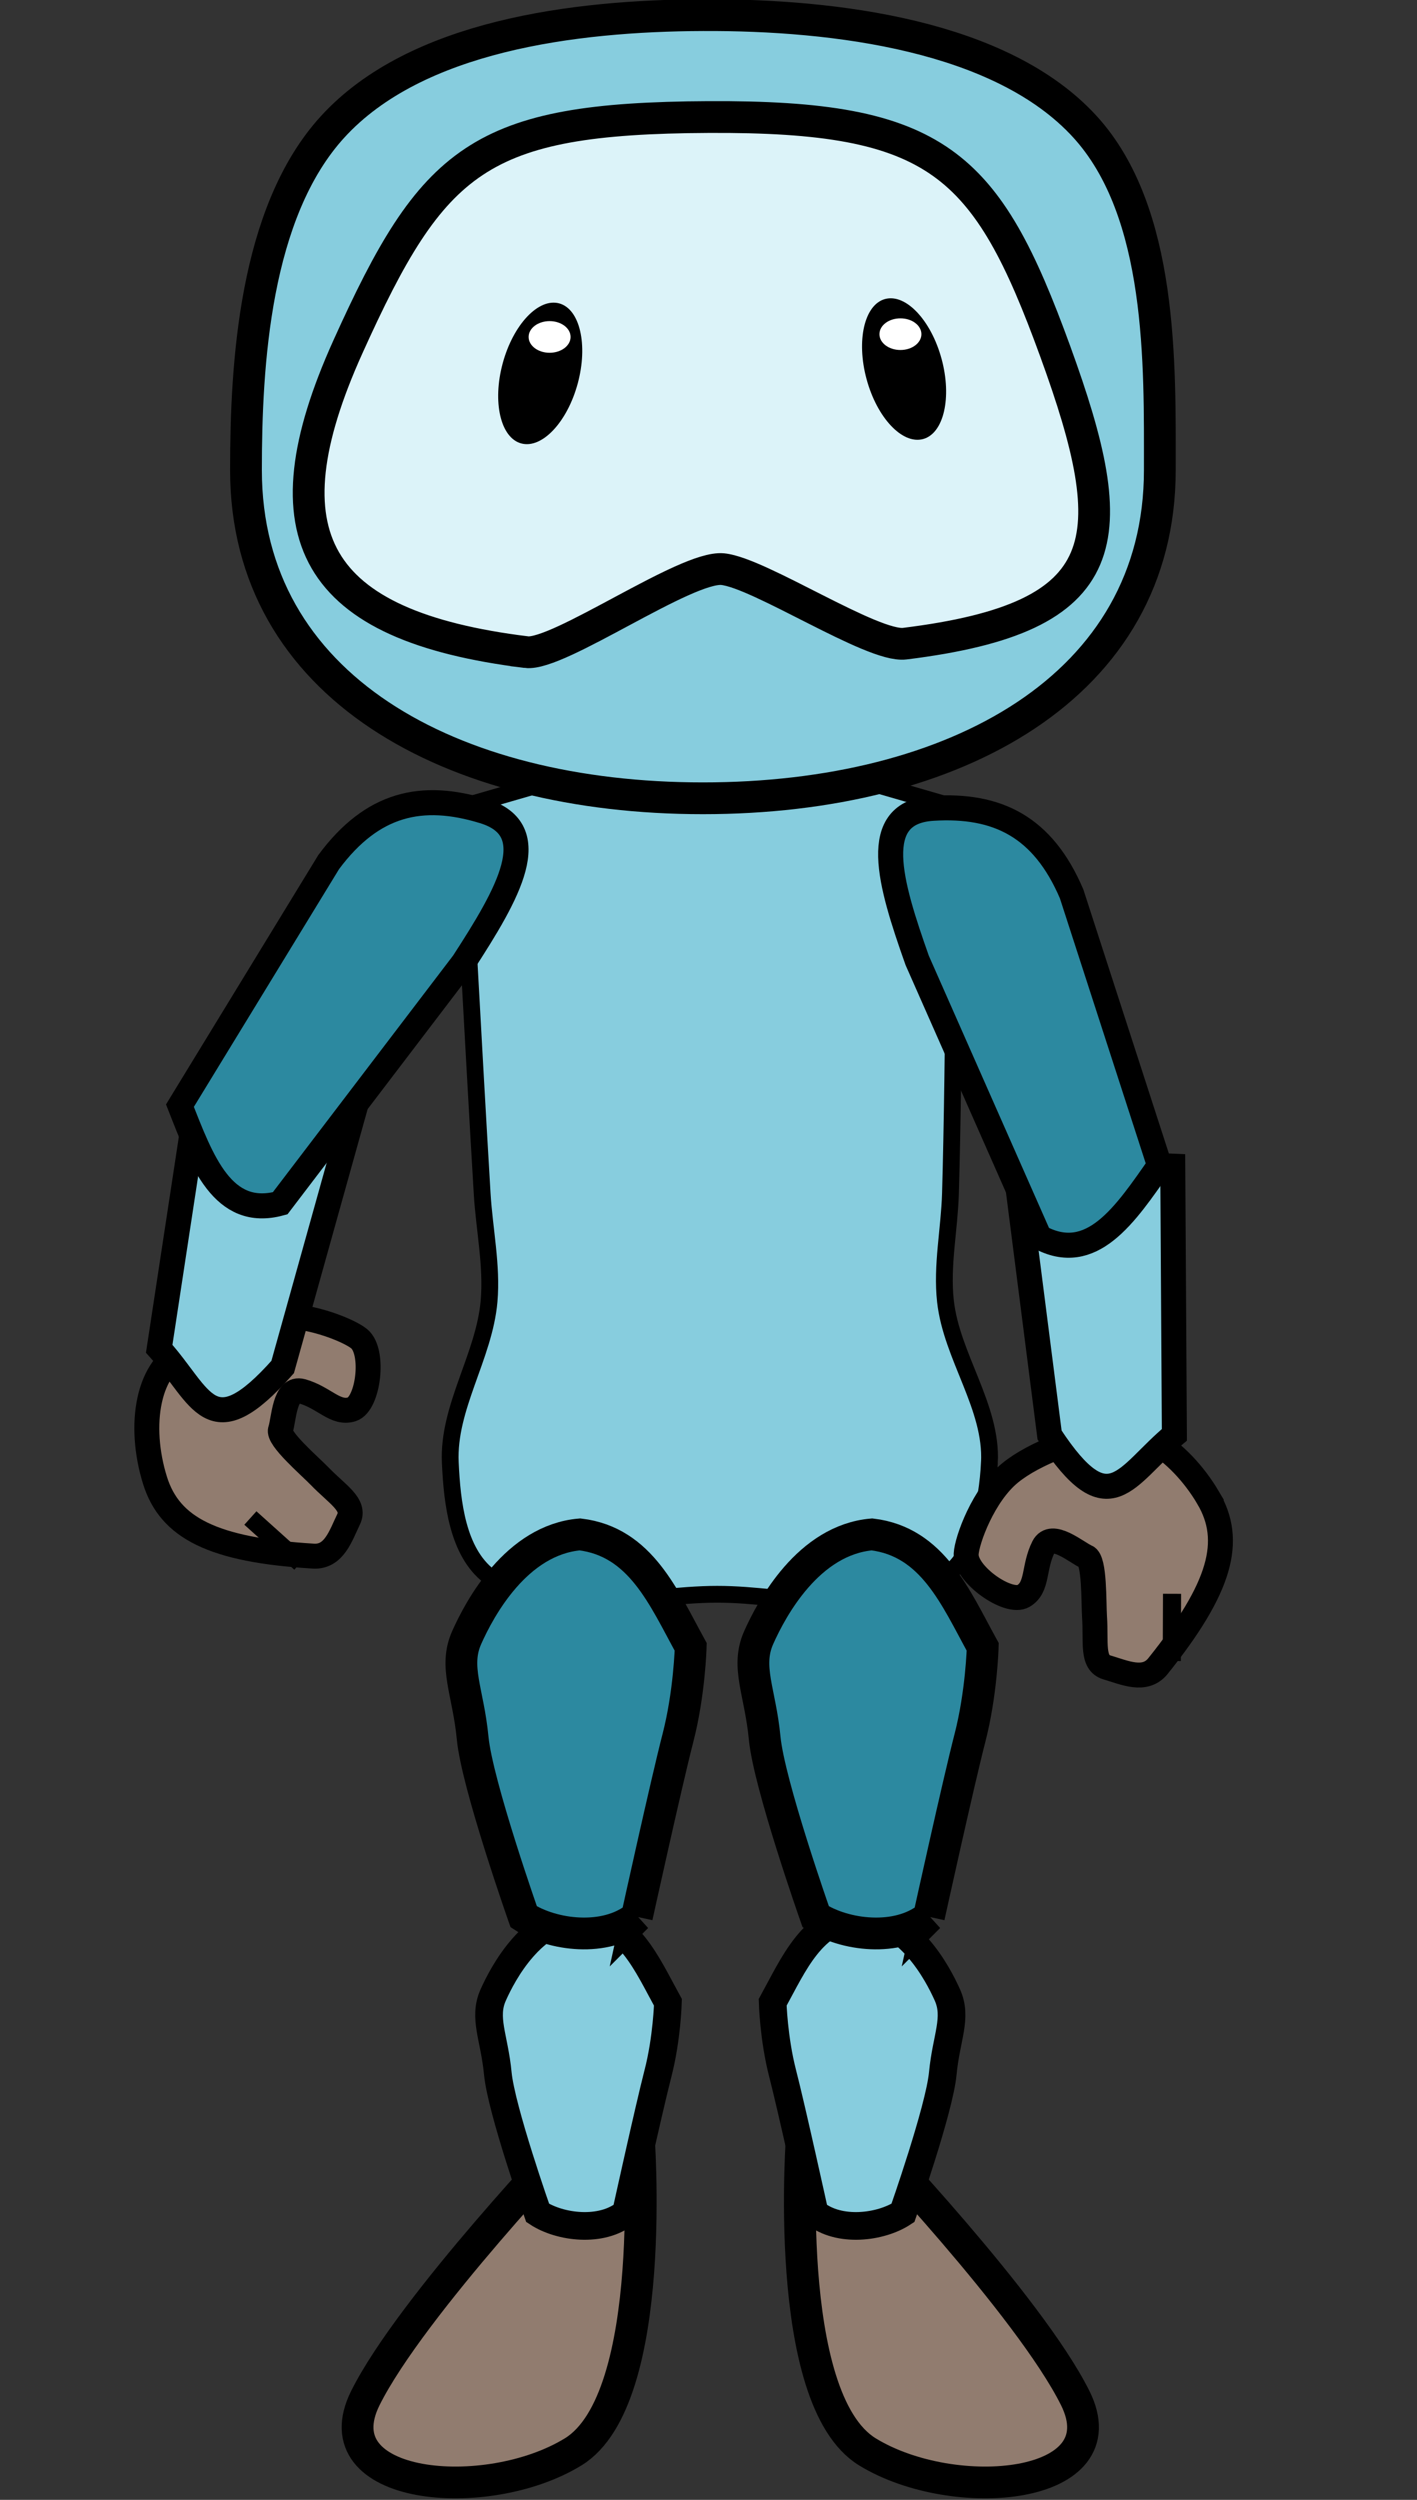 <?xml version="1.0" encoding="UTF-8" standalone="no"?>
<svg
   xmlns:dc="http://purl.org/dc/elements/1.1/"
   xmlns:cc="http://creativecommons.org/ns#"
   xmlns:rdf="http://www.w3.org/1999/02/22-rdf-syntax-ns#"
   xmlns:svg="http://www.w3.org/2000/svg"
   xmlns="http://www.w3.org/2000/svg"
   xmlns:sodipodi="http://sodipodi.sourceforge.net/DTD/sodipodi-0.dtd"
   xmlns:inkscape="http://www.inkscape.org/namespaces/inkscape"
   width="30mm"
   height="52.917mm"
   viewBox="0 0 30 52.917"
   version="1.1"
   id="svg8"
   inkscape:version="1.0.1 (0767f8302a, 2020-10-17)"
   sodipodi:docname="pick_up_back1(copie) (copie).svg"
   inkscape:export-filename="/home/karine/escoria-assets-testing/ressources/take_back/take_back_test.png"
   inkscape:export-xdpi="96"
   inkscape:export-ydpi="96">
  <rect x="0" y="0" width="30" height="52.917" fill="#333333" stroke="none"/>
  <defs
     id="defs2" />
  <sodipodi:namedview
     id="base"
     pagecolor="#ffffff"
     bordercolor="#666666"
     borderopacity="1.0"
     inkscape:pageopacity="0.0"
     inkscape:pageshadow="2"
     inkscape:zoom="5.4234355"
     inkscape:cx="56.692913"
     inkscape:cy="75.454443"
     inkscape:document-units="mm"
     inkscape:current-layer="layer1"
     inkscape:document-rotation="0"
     showgrid="false"
     inkscape:snap-grids="false"
     inkscape:snap-nodes="true"
     inkscape:snap-global="true"
     inkscape:snap-bbox="false"
     inkscape:window-width="1848"
     inkscape:window-height="1016"
     inkscape:window-x="72"
     inkscape:window-y="27"
     inkscape:window-maximized="1"
     fit-margin-top="0"
     fit-margin-left="0"
     fit-margin-right="0"
     fit-margin-bottom="0"
     showguides="true"
     inkscape:guide-bbox="true">
    <inkscape:grid
       type="xygrid"
       id="grid837"
       originx="-229.743"
       originy="-92.807" />
    <sodipodi:guide
       position="15,58.074"
       orientation="1,0"
       id="guide985" />
  </sodipodi:namedview>
  <g
     inkscape:label="Calque 1"
     inkscape:groupmode="layer"
     id="layer1"
     transform="translate(-229.743,-92.807)">
    <g
       id="g1001"
       inkscape:export-xdpi="96"
       inkscape:export-ydpi="96"
       transform="matrix(0.441,0,0,0.441,227.205,15.31)">
      <path
         id="rect856-1-3-8-6-8"
         style="fill:#87cdde;fill-opacity:1;stroke:#000000;stroke-width:0.806;stroke-linecap:square;stroke-miterlimit:4;stroke-dasharray:none;stroke-opacity:1;paint-order:markers stroke fill"
         d="m 53.255,245.933 c -0.1,1.948 -0.568,4.265 -2.111,5.459 -4.506,2.149 -7.295,0.863 -10.959,0.863 -3.662,-9e-5 -8.059,1.383 -10.951,-0.863 -1.518,-1.179 -1.773,-3.538 -1.862,-5.459 -0.123,-2.653 1.635,-5.102 1.862,-7.748 0.148,-1.716 -0.228,-3.438 -0.331,-5.158 -0.371,-6.18 -1.033,-18.546 -1.033,-18.546 l 9.473,-2.74 h 4.793 l 9.473,2.74 c 0,0 -0.044,12.366 -0.225,18.546 -0.051,1.72 -0.428,3.447 -0.24,5.158 0.293,2.661 2.249,5.075 2.111,7.748 z"
         sodipodi:nodetypes="acaaaaaccccaaa" />
      <g
         id="g143"
         transform="rotate(-17.573,1111.429,307.463)">
        <g
           id="g1742-7-6-3-94"
           transform="matrix(-5.395,2.006,2.006,5.395,360.998,-273.836)"
           style="fill:#917c6f;fill-opacity:1">
          <path
             id="path839-9-65-0-6-3-6-8"
             style="fill:#917c6f;fill-opacity:1;stroke:#000000;stroke-width:0.208;stroke-linecap:square;stroke-miterlimit:4;stroke-dasharray:none;stroke-opacity:1;paint-order:markers stroke fill"
             d="m 56.926,14.399 c 0.147,0.39 -0.024,0.756 -0.653,1.311 -0.13,0.114 -0.283,0.006 -0.421,-0.062 -0.121,-0.06 -0.052,-0.222 -0.03,-0.432 0.013,-0.12 0.083,-0.466 0.019,-0.506 -0.073,-0.047 -0.247,-0.265 -0.338,-0.143 -0.115,0.155 -0.101,0.325 -0.236,0.375 -0.135,0.05 -0.448,-0.261 -0.41,-0.427 0.025,-0.112 0.226,-0.463 0.478,-0.604 0.245,-0.137 0.593,-0.17 0.694,-0.203 0.358,-0.117 0.731,0.25 0.897,0.691 z"
             sodipodi:nodetypes="sssssszssss" />
          <path
             style="fill:#917c6f;fill-opacity:1;stroke:#000000;stroke-width:0.151;stroke-linecap:butt;stroke-linejoin:miter;stroke-miterlimit:4;stroke-dasharray:none;stroke-opacity:1"
             d="m 56.394,15.688 0.098,-0.552 v 0"
             id="path1529-9-7-9-0-12" />
        </g>
        <path
           id="rect892-5-3-9-1-7-2-7-1-3-4-6-93"
           style="fill:#87cdde;fill-opacity:1;stroke:#000000;stroke-width:1.2;stroke-linecap:square;stroke-miterlimit:4;stroke-dasharray:none;stroke-opacity:1;paint-order:markers stroke fill"
           d="m 90.567,-99.489 -5.701,11.568 c 1.275,2.797 0.877,5.321 5.387,2.624 l 7.298,-11.165 z"
           sodipodi:nodetypes="ccccc" />
        <path
           id="rect892-5-3-9-1-7-2-77-6-8-2-90"
           style="fill:#2c89a0;fill-opacity:1;stroke:#000000;stroke-width:1.202;stroke-linecap:square;stroke-miterlimit:4;stroke-dasharray:none;stroke-opacity:1;paint-order:markers stroke fill"
           d="m 89.339,-98.746 c 0.194,2.865 0.318,5.801 3.171,5.921 l 11.872,-8.352 c 3.048,-2.508 5.665,-4.893 3.12,-6.645 -2.545,-1.752 -4.964,-1.98 -7.825,0.086 z"
           sodipodi:nodetypes="cccscc" />
      </g>
      <path
         id="rect892-5-0-2-3-2-6"
         style="fill:#917c6f;fill-opacity:1;stroke:#000000;stroke-width:1.525;stroke-linecap:square;stroke-miterlimit:4;stroke-dasharray:none;stroke-opacity:1;paint-order:markers stroke fill"
         d="m 33.34,278.195 c 0,0 -7.831,8.211 -10.041,12.635 -2.21,4.424 5.812,5.141 9.972,2.59 4.16,-2.55 3.133,-15.389 3.133,-15.389 z"
         sodipodi:nodetypes="czzcc" />
      <path
         id="rect875-9-1-1"
         style="fill:#87cdde;fill-opacity:1;stroke:#000000;stroke-width:1.328;stroke-linecap:square;stroke-miterlimit:4;stroke-dasharray:none;stroke-opacity:1;paint-order:markers stroke fill"
         d="m 35.806,281.95 c 0,0 1.102,-5.011 1.536,-6.693 0.434,-1.682 0.479,-3.415 0.479,-3.415 -1.023,-1.859 -1.875,-3.934 -4.148,-4.212 -2.38,0.208 -3.753,2.768 -4.242,3.863 -0.488,1.096 0.058,2.032 0.223,3.764 0.165,1.731 1.913,6.693 1.913,6.693 1.062,0.698 3.072,0.958 4.238,0 z"
         sodipodi:nodetypes="czcczzccc" />
      <path
         id="rect875-9-1-1-5"
         style="fill:#2c89a0;fill-opacity:1;stroke:#000000;stroke-width:1.525;stroke-linecap:square;stroke-miterlimit:4;stroke-dasharray:none;stroke-opacity:1;paint-order:markers stroke fill"
         d="m 36.331,267.736 c 0,0 1.412,-6.422 1.969,-8.579 0.557,-2.156 0.614,-4.377 0.614,-4.377 -1.311,-2.383 -2.403,-5.043 -5.317,-5.399 -3.051,0.266 -4.811,3.547 -5.437,4.952 -0.626,1.404 0.074,2.605 0.286,4.824 0.211,2.219 2.452,8.579 2.452,8.579 1.362,0.894 3.937,1.228 5.433,0 z"
         sodipodi:nodetypes="czcczzccc" />
      <path
         id="rect892-5-0-2-3-2-6-6"
         style="fill:#917c6f;fill-opacity:1;stroke:#000000;stroke-width:1.525;stroke-linecap:square;stroke-miterlimit:4;stroke-dasharray:none;stroke-opacity:1;paint-order:markers stroke fill"
         d="m 47.33,278.195 c 0,0 7.831,8.211 10.041,12.635 2.21,4.424 -5.812,5.141 -9.972,2.59 -4.16,-2.55 -3.133,-15.389 -3.133,-15.389 z"
         sodipodi:nodetypes="czzcc" />
      <path
         id="rect875-9-1-1-1"
         style="fill:#87cdde;fill-opacity:1;stroke:#000000;stroke-width:1.328;stroke-linecap:square;stroke-miterlimit:4;stroke-dasharray:none;stroke-opacity:1;paint-order:markers stroke fill"
         d="m 44.864,281.95 c 0,0 -1.102,-5.011 -1.536,-6.693 -0.434,-1.682 -0.479,-3.415 -0.479,-3.415 1.023,-1.859 1.875,-3.934 4.148,-4.212 2.38,0.208 3.753,2.768 4.242,3.863 0.488,1.096 -0.058,2.032 -0.223,3.764 -0.165,1.731 -1.913,6.693 -1.913,6.693 -1.062,0.698 -3.072,0.958 -4.238,0 z"
         sodipodi:nodetypes="czcczzccc" />
      <path
         id="rect875-9-1-1-5-9"
         style="fill:#2c89a0;fill-opacity:1;stroke:#000000;stroke-width:1.525;stroke-linecap:square;stroke-miterlimit:4;stroke-dasharray:none;stroke-opacity:1;paint-order:markers stroke fill"
         d="m 50.35,267.736 c 0,0 1.412,-6.422 1.969,-8.579 0.557,-2.156 0.614,-4.377 0.614,-4.377 -1.311,-2.383 -2.403,-5.043 -5.317,-5.399 -3.051,0.266 -4.811,3.547 -5.437,4.952 -0.626,1.404 0.074,2.605 0.286,4.824 0.211,2.219 2.452,8.579 2.452,8.579 1.362,0.894 3.937,1.228 5.433,0 z"
         sodipodi:nodetypes="czcczzccc" />
      <g
         id="g1742-7-6"
         transform="matrix(5.671,-0.985,0.985,5.671,-273.253,222.041)"
         style="fill:#917c6f;fill-opacity:1">
        <path
           id="path839-9-65-0-6-3"
           style="fill:#917c6f;fill-opacity:1;stroke:#000000;stroke-width:0.208;stroke-linecap:square;stroke-miterlimit:4;stroke-dasharray:none;stroke-opacity:1;paint-order:markers stroke fill"
           d="m 56.926,14.399 c 0.147,0.39 -0.024,0.756 -0.653,1.311 -0.13,0.114 -0.283,0.006 -0.421,-0.062 -0.121,-0.06 -0.052,-0.222 -0.03,-0.432 0.013,-0.12 0.083,-0.466 0.019,-0.506 -0.073,-0.047 -0.247,-0.265 -0.338,-0.143 -0.115,0.155 -0.101,0.325 -0.236,0.375 -0.135,0.05 -0.448,-0.261 -0.41,-0.427 0.025,-0.112 0.226,-0.463 0.478,-0.604 0.245,-0.137 0.593,-0.17 0.694,-0.203 0.358,-0.117 0.731,0.25 0.897,0.691 z"
           sodipodi:nodetypes="sssssszssss" />
        <path
           style="fill:#917c6f;fill-opacity:1;stroke:#000000;stroke-width:0.151;stroke-linecap:butt;stroke-linejoin:miter;stroke-miterlimit:4;stroke-dasharray:none;stroke-opacity:1"
           d="m 56.394,15.688 0.098,-0.552 v 0"
           id="path1529-9-7-9" />
      </g>
      <path
         id="rect892-5-3-9-1-7-2-7-1-3-4"
         style="fill:#87cdde;fill-opacity:1;stroke:#000000;stroke-width:1.2;stroke-linecap:square;stroke-miterlimit:4;stroke-dasharray:none;stroke-opacity:1;paint-order:markers stroke fill"
         d="m 62.057,231.706 0.078,12.896 c -2.368,1.96 -3.112,4.404 -5.992,0.009 l -1.691,-13.231 z"
         sodipodi:nodetypes="ccccc" />
      <path
         id="rect892-5-3-9-1-7-2-77-6-8"
         style="fill:#2c89a0;fill-opacity:1;stroke:#000000;stroke-width:1.202;stroke-linecap:square;stroke-miterlimit:4;stroke-dasharray:none;stroke-opacity:1;paint-order:markers stroke fill"
         d="m 61.423,231.67 c -1.644,2.354 -3.264,4.806 -5.771,3.438 l -5.864,-13.278 c -1.317,-3.721 -2.33,-7.114 0.754,-7.302 3.084,-0.189 5.274,0.864 6.66,4.11 z"
         sodipodi:nodetypes="cccscc" />
      <g
         id="g719"
         transform="translate(-57.044,125.258)">
        <path
           id="path833"
           style="fill:#87cdde;fill-opacity:1;stroke:#000000;stroke-width:1.525;stroke-linecap:square;stroke-miterlimit:4;stroke-dasharray:none;stroke-opacity:1;paint-order:markers stroke fill"
           d="m 118.48,73.036 c 0,10.381 -9.821,15.754 -21.936,15.754 -12.115,0 -21.936,-5.373 -21.936,-15.754 0,-5.043 0.399,-12.374 4.172,-16.488 3.993,-4.355 11.548,-5.324 17.764,-5.35 6.397,-0.027 14.34,0.985 18.334,5.35 3.762,4.111 3.602,11.453 3.602,16.488 z"
           sodipodi:nodetypes="ssssass" />
        <path
           id="path833-5-4-3-0-7"
           style="fill:#dcf3f9;fill-opacity:1;stroke:#000000;stroke-width:1.525;stroke-linecap:square;stroke-miterlimit:4;stroke-dasharray:none;stroke-opacity:1;paint-order:markers stroke fill"
           d="M 88.067,81.775 C 77.845,80.511 75.416,76.174 79.5,67.124 c 4.085,-9.05 6.296,-10.976 17.304,-11.034 11.008,-0.058 13.354,2.175 16.653,11.242 3.299,9.067 2.998,12.772 -7.224,14.036 -1.545,0.191 -6.977,-3.404 -8.738,-3.577 -1.761,-0.173 -7.883,4.175 -9.428,3.984 z"
           sodipodi:nodetypes="szzzszs" />
        <g
           id="g1831-1"
           transform="matrix(5.756,0,0,5.756,-133.475,43.708)">
          <ellipse
             style="fill:#000000;fill-opacity:1;stroke:none;stroke-width:0.265;stroke-linecap:square;paint-order:markers stroke fill"
             id="path1506-2"
             cx="38.381"
             cy="-5.968"
             rx="0.324"
             ry="0.605"
             transform="rotate(15.178)" />
          <ellipse
             style="fill:#ffffff;fill-opacity:1;stroke:none;stroke-width:0.114;stroke-linecap:square;stroke-miterlimit:4;stroke-dasharray:none;paint-order:markers stroke fill"
             id="path1541-9"
             cx="38.683"
             cy="3.985"
             rx="0.175"
             ry="0.132" />
        </g>
        <g
           id="g1868"
           transform="matrix(5.756,0,0,5.756,-210.283,43.385)">
          <ellipse
             style="fill:#000000;fill-opacity:1;stroke:none;stroke-width:0.265;stroke-linecap:square;paint-order:markers stroke fill"
             id="path1506-9"
             cx="-51.937"
             cy="18.566"
             rx="0.324"
             ry="0.605"
             transform="matrix(-0.965,0.262,0.262,0.965,0,0)" />
          <ellipse
             style="fill:#ffffff;fill-opacity:1;stroke:none;stroke-width:0.114;stroke-linecap:square;stroke-miterlimit:4;stroke-dasharray:none;paint-order:markers stroke fill"
             id="path1541-0"
             cx="54.953"
             cy="4.018"
             rx="0.175"
             ry="0.132" />
        </g>
      </g>
    </g>
  </g>
</svg>
